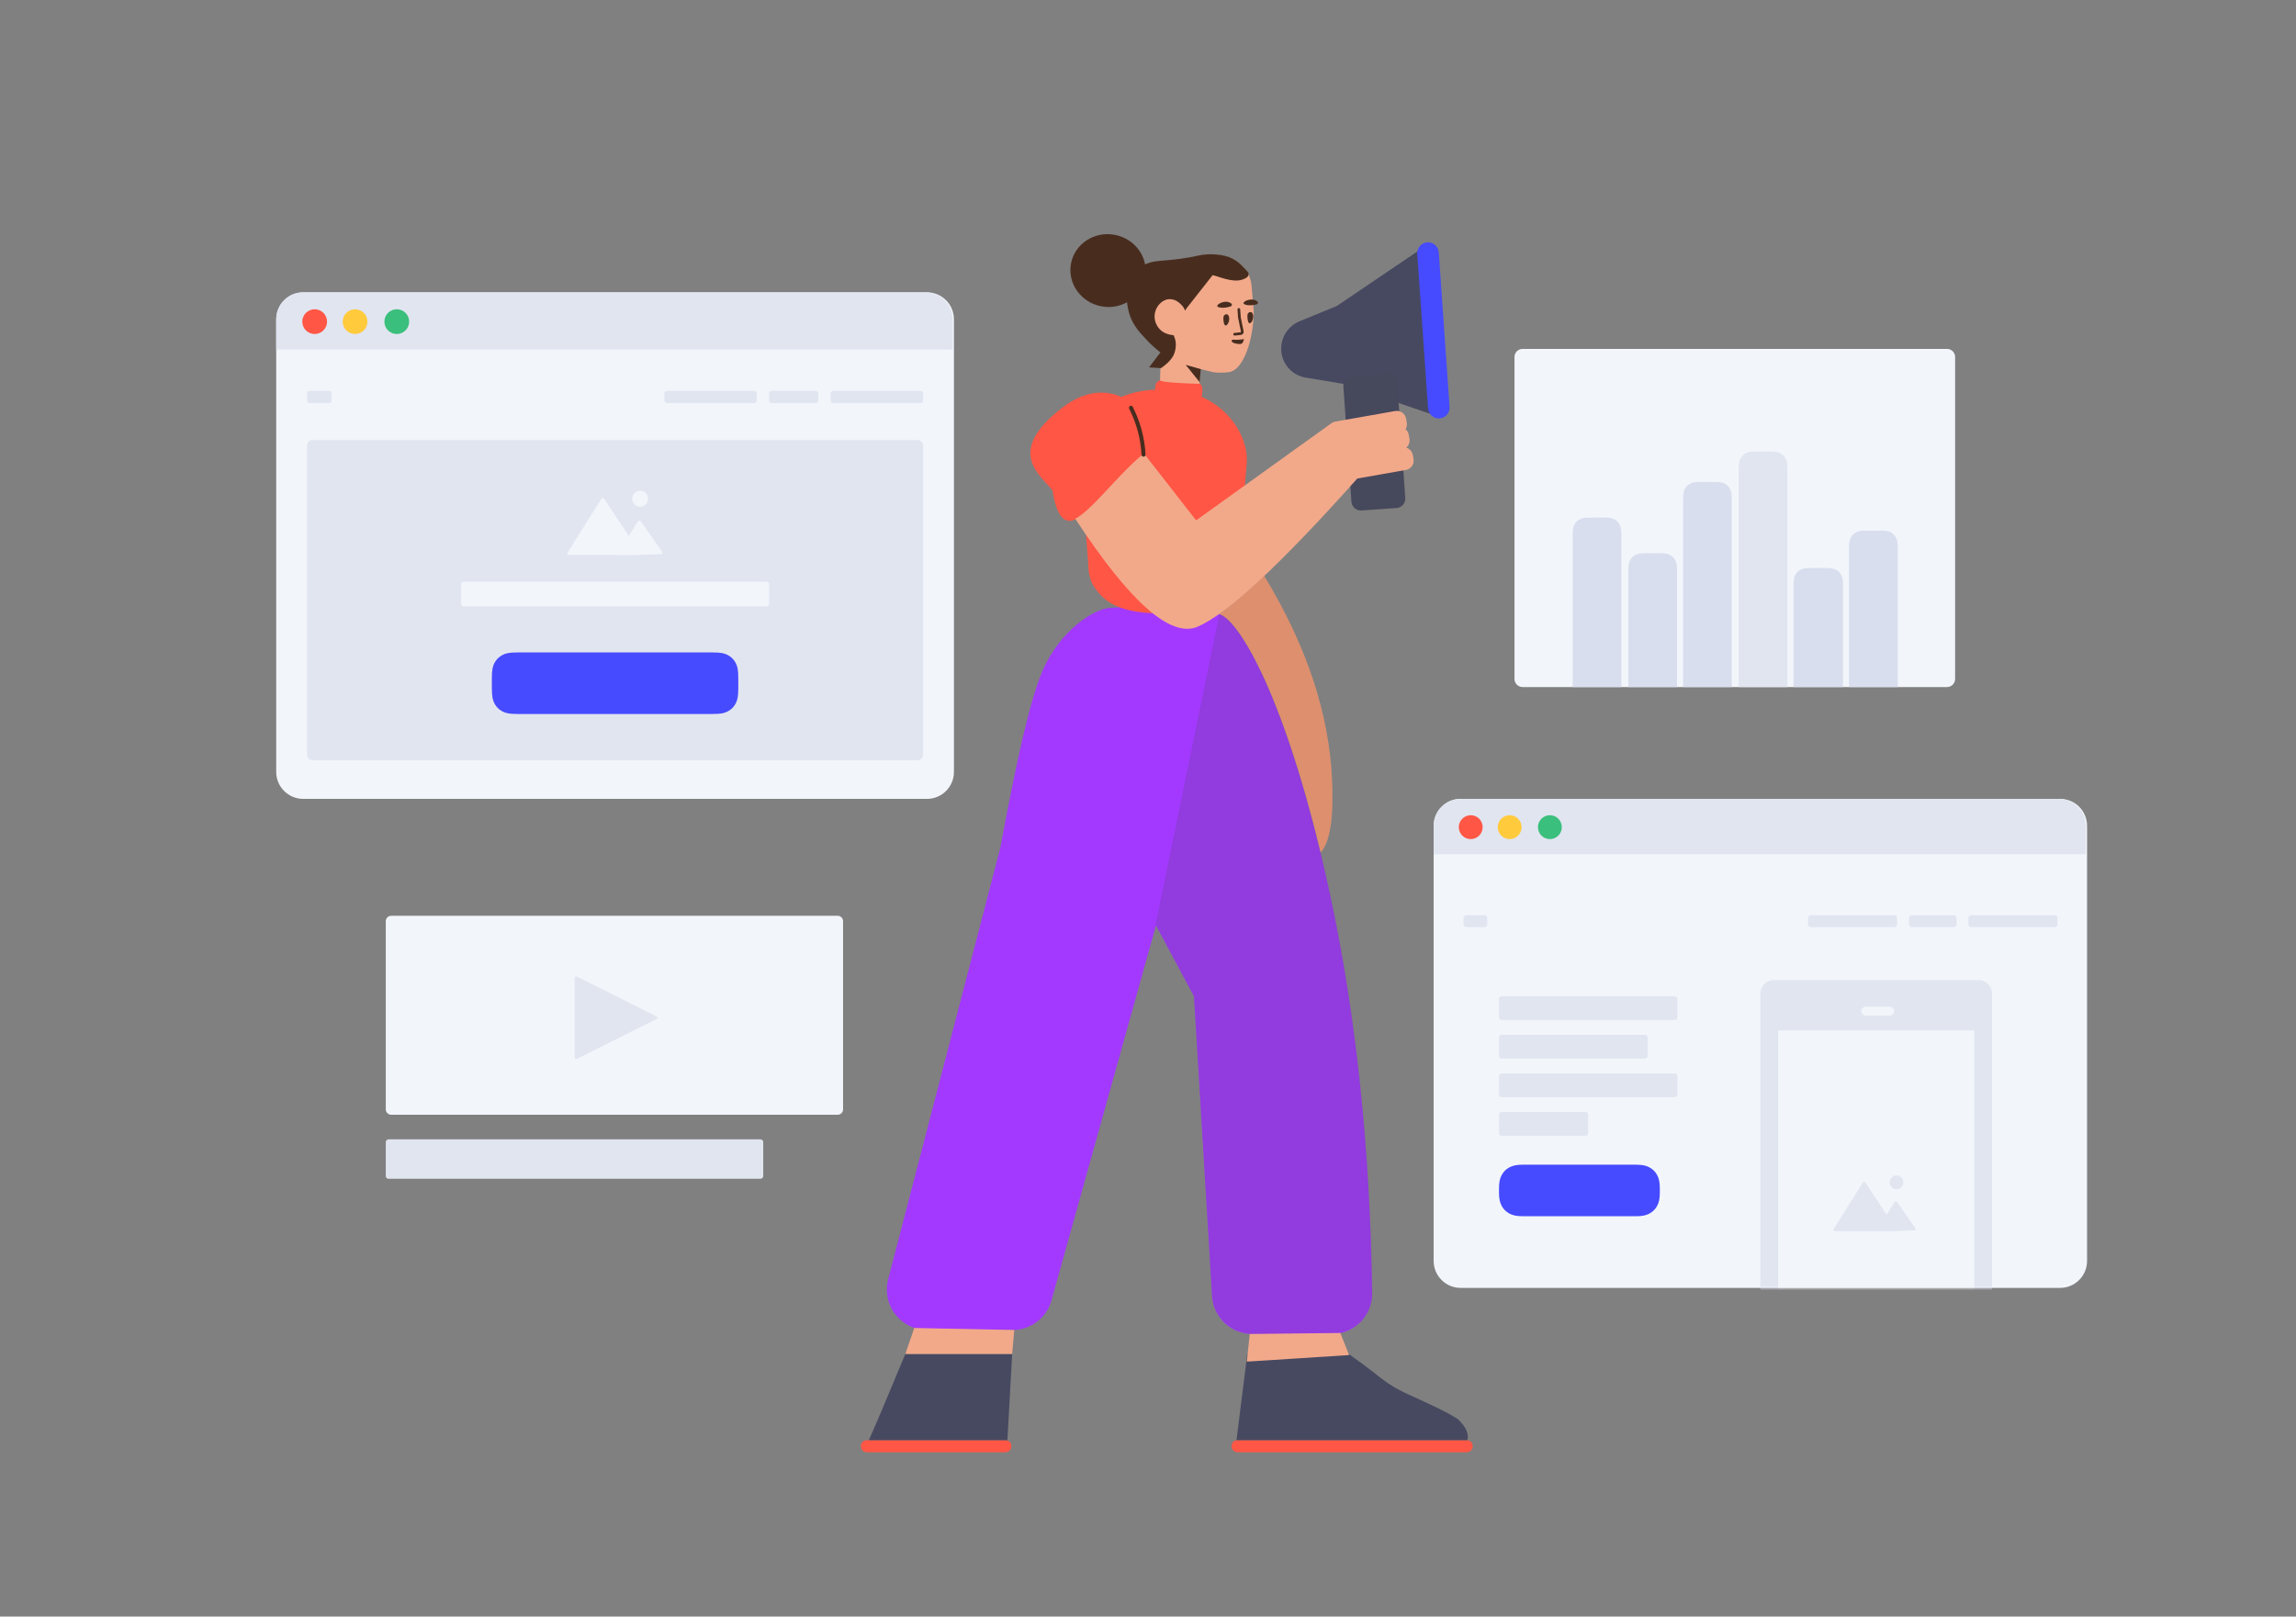 <svg width="426" height="300" viewBox="0 0 426 300" fill="none" xmlns="http://www.w3.org/2000/svg">
<rect x="0" y="0" width="426" height="300" fill="#808080" stroke="none"/>
<path d="M141.111 211.438H72.079C71.802 211.438 71.579 211.662 71.579 211.938V218.25C71.579 218.526 71.802 218.75 72.079 218.75H141.111C141.387 218.75 141.611 218.526 141.611 218.25V211.938C141.611 211.662 141.387 211.438 141.111 211.438Z" fill="#E1E5F0"/>
<path d="M155.422 169.946H72.579C72.026 169.946 71.579 170.394 71.579 170.946V205.869C71.579 206.422 72.026 206.869 72.579 206.869H155.422C155.974 206.869 156.422 206.422 156.422 205.869V170.946C156.422 170.394 155.974 169.946 155.422 169.946Z" fill="#F2F6FB"/>
<path d="M121.853 189.093L106.984 196.534C106.861 196.596 106.711 196.546 106.649 196.423C106.632 196.388 106.622 196.349 106.622 196.311V181.428C106.622 181.29 106.734 181.178 106.872 181.178C106.911 181.178 106.95 181.187 106.984 181.204L121.853 188.646C121.977 188.707 122.027 188.858 121.965 188.981C121.941 189.029 121.902 189.069 121.853 189.093Z" fill="#E1E5F0"/>
<path d="M382.233 148.25H271C268.239 148.25 266 150.489 266 153.25V234C266 236.761 268.239 239 271 239H382.233C384.995 239 387.233 236.761 387.233 234V153.25C387.233 150.489 384.995 148.25 382.233 148.25Z" fill="#F2F6FB"/>
<mask id="mask0_838_8372" style="mask-type:luminance" maskUnits="userSpaceOnUse" x="266" y="148" width="122" height="91">
<path d="M382.233 148.25H271C268.239 148.25 266 150.489 266 153.25V234C266 236.761 268.239 239 271 239H382.233C384.995 239 387.233 236.761 387.233 234V153.25C387.233 150.489 384.995 148.25 382.233 148.25Z" fill="white"/>
</mask>
<g mask="url(#mask0_838_8372)">
<path d="M367.099 181.872H329.117C327.736 181.872 326.617 182.991 326.617 184.372V262.318C326.617 263.698 327.736 264.818 329.117 264.818H367.099C368.48 264.818 369.599 263.698 369.599 262.318V184.372C369.599 182.991 368.48 181.872 367.099 181.872Z" fill="#E1E5F0"/>
<path d="M350.59 186.816H346.177C345.721 186.816 345.353 187.185 345.353 187.64C345.353 188.095 345.721 188.464 346.177 188.464H350.59C351.045 188.464 351.414 188.095 351.414 187.64C351.414 187.185 351.045 186.816 350.59 186.816Z" fill="#F2F6FB"/>
<path d="M366.293 191.211H329.923V254.931H366.293V191.211Z" fill="#F2F6FB"/>
<path d="M348.734 228.467L348.136 228.475L348.141 228.467H340.477C340.202 228.467 340.096 228.28 340.243 228.045L345.603 219.491C345.749 219.258 345.992 219.257 346.144 219.485L350.048 225.418L351.487 223.117C351.634 222.882 351.88 222.876 352.036 223.101L355.367 227.909C355.524 228.135 355.429 228.325 355.149 228.334L352.264 228.423L351.93 228.427L351.955 228.467C351.955 228.467 351.732 228.467 351.456 228.467H348.734ZM351.88 220.694C351.172 220.694 350.599 220.12 350.599 219.411C350.599 218.702 351.172 218.127 351.88 218.127C352.587 218.127 353.16 218.702 353.16 219.411C353.16 220.12 352.587 220.694 351.88 220.694Z" fill="#E1E5F0"/>
</g>
<mask id="mask1_838_8372" style="mask-type:luminance" maskUnits="userSpaceOnUse" x="266" y="148" width="122" height="91">
<path d="M382.233 148.25H271C268.239 148.25 266 150.489 266 153.25V234C266 236.761 268.239 239 271 239H382.233C384.995 239 387.233 236.761 387.233 234V153.25C387.233 150.489 384.995 148.25 382.233 148.25Z" fill="white"/>
</mask>
<g mask="url(#mask1_838_8372)">
<path d="M272.033 169.846H275.442C275.718 169.846 275.942 170.07 275.942 170.346V171.543C275.942 171.819 275.718 172.043 275.442 172.043H272.033C271.757 172.043 271.533 171.819 271.533 171.543V170.346C271.533 170.07 271.757 169.846 272.033 169.846ZM365.714 169.846H381.245C381.522 169.846 381.745 170.07 381.745 170.346V171.543C381.745 171.819 381.522 172.043 381.245 172.043H365.714C365.437 172.043 365.214 171.819 365.214 171.543V170.346C365.214 170.07 365.437 169.846 365.714 169.846ZM335.956 169.846H351.488C351.764 169.846 351.988 170.07 351.988 170.346V171.543C351.988 171.819 351.764 172.043 351.488 172.043H335.956C335.68 172.043 335.456 171.819 335.456 171.543V170.346C335.456 170.07 335.68 169.846 335.956 169.846ZM354.692 169.846H362.509C362.786 169.846 363.009 170.07 363.009 170.346V171.543C363.009 171.819 362.786 172.043 362.509 172.043H354.692C354.416 172.043 354.192 171.819 354.192 171.543V170.346C354.192 170.07 354.416 169.846 354.692 169.846Z" fill="#E1E5F0"/>
</g>
<path d="M278.623 184.877H310.729C311.005 184.877 311.229 185.101 311.229 185.377V188.785C311.229 189.061 311.005 189.285 310.729 189.285H278.623C278.347 189.285 278.123 189.061 278.123 188.785V185.377C278.123 185.101 278.347 184.877 278.623 184.877ZM278.623 192.039H305.212C305.488 192.039 305.712 192.263 305.712 192.539V195.947C305.712 196.223 305.488 196.447 305.212 196.447H278.623C278.347 196.447 278.123 196.223 278.123 195.947V192.539C278.123 192.263 278.347 192.039 278.623 192.039ZM278.623 206.364H294.176C294.452 206.364 294.676 206.588 294.676 206.864V210.272C294.676 210.548 294.452 210.772 294.176 210.772H278.623C278.347 210.772 278.123 210.548 278.123 210.272V206.864C278.123 206.588 278.347 206.364 278.623 206.364ZM278.623 199.202H310.729C311.005 199.202 311.229 199.426 311.229 199.702V203.11C311.229 203.386 311.005 203.61 310.729 203.61H278.623C278.347 203.61 278.123 203.386 278.123 203.11V199.702C278.123 199.426 278.347 199.202 278.623 199.202Z" fill="#E1E5F0"/>
<path d="M282.502 216.138H303.586C304.744 216.138 305.436 216.312 306.047 216.639C306.658 216.965 307.138 217.445 307.464 218.056C307.791 218.667 307.965 219.359 307.965 220.517V221.323C307.965 222.481 307.791 223.173 307.464 223.784C307.138 224.395 306.658 224.875 306.047 225.202C305.436 225.529 304.744 225.703 303.586 225.703H282.502C281.345 225.703 280.653 225.529 280.042 225.202C279.431 224.875 278.951 224.395 278.624 223.784C278.297 223.173 278.123 222.481 278.123 221.323V220.517C278.123 219.359 278.297 218.667 278.624 218.056C278.951 217.445 279.431 216.965 280.042 216.639C280.653 216.312 281.345 216.138 282.502 216.138Z" fill="#474BFF"/>
<path d="M266 153.251C266 150.489 268.236 148.25 271.002 148.25H381.998C384.76 148.25 387 150.49 387 153.251V158.515H266V153.251Z" fill="#E1E5F0"/>
<path d="M272.878 155.716C274.101 155.716 275.093 154.723 275.093 153.499C275.093 152.275 274.101 151.283 272.878 151.283C271.654 151.283 270.663 152.275 270.663 153.499C270.663 154.723 271.654 155.716 272.878 155.716Z" fill="#FF5645"/>
<path d="M280.105 155.716C281.328 155.716 282.32 154.723 282.32 153.499C282.32 152.275 281.328 151.283 280.105 151.283C278.882 151.283 277.89 152.275 277.89 153.499C277.89 154.723 278.882 155.716 280.105 155.716Z" fill="#FFCB3D"/>
<path d="M287.566 155.716C288.789 155.716 289.78 154.723 289.78 153.499C289.78 152.275 288.789 151.283 287.566 151.283C286.342 151.283 285.351 152.275 285.351 153.499C285.351 154.723 286.342 155.716 287.566 155.716Z" fill="#3ABF7C"/>
<path d="M171.992 54.25H56.25C53.489 54.25 51.25 56.489 51.25 59.25V143.25C51.25 146.011 53.489 148.25 56.25 148.25H171.992C174.753 148.25 176.992 146.011 176.992 143.25V59.25C176.992 56.489 174.753 54.25 171.992 54.25Z" fill="#F2F6FB"/>
<path d="M57.466 72.527H61.038C61.314 72.527 61.538 72.751 61.538 73.027V74.312C61.538 74.588 61.314 74.812 61.038 74.812H57.466C57.189 74.812 56.966 74.588 56.966 74.312V73.027C56.966 72.751 57.189 72.527 57.466 72.527ZM154.63 72.527H170.776C171.052 72.527 171.276 72.751 171.276 73.027V74.312C171.276 74.588 171.052 74.812 170.776 74.812H154.63C154.354 74.812 154.13 74.588 154.13 74.312V73.027C154.13 72.751 154.354 72.527 154.63 72.527ZM123.766 72.527H139.912C140.189 72.527 140.412 72.751 140.412 73.027V74.312C140.412 74.588 140.189 74.812 139.912 74.812H123.766C123.49 74.812 123.266 74.588 123.266 74.312V73.027C123.266 72.751 123.49 72.527 123.766 72.527ZM143.199 72.527H151.343C151.62 72.527 151.843 72.751 151.843 73.027V74.312C151.843 74.588 151.62 74.812 151.343 74.812H143.199C142.922 74.812 142.699 74.588 142.699 74.312V73.027C142.699 72.751 142.922 72.527 143.199 72.527Z" fill="#E1E5F0"/>
<path d="M170.276 81.666H57.966C57.413 81.666 56.966 82.114 56.966 82.666V140.067C56.966 140.619 57.413 141.067 57.966 141.067H170.276C170.829 141.067 171.276 140.619 171.276 140.067V82.666C171.276 82.114 170.829 81.666 170.276 81.666Z" fill="#E1E5F0"/>
<path d="M142.199 107.939H86.043C85.767 107.939 85.543 108.163 85.543 108.439V112.009C85.543 112.285 85.767 112.509 86.043 112.509H142.199C142.475 112.509 142.699 112.285 142.699 112.009V108.439C142.699 108.163 142.475 107.939 142.199 107.939Z" fill="#F2F6FB"/>
<path d="M95.997 121.076H132.245C133.834 121.076 134.454 121.25 135.065 121.577C135.676 121.904 136.155 122.383 136.482 122.995C136.809 123.606 136.983 124.226 136.983 125.814V127.761C136.983 129.35 136.809 129.97 136.482 130.581C136.155 131.192 135.676 131.672 135.065 131.999C134.454 132.325 133.834 132.499 132.245 132.499H95.997C94.408 132.499 93.788 132.325 93.177 131.999C92.566 131.672 92.087 131.192 91.76 130.581C91.433 129.97 91.259 129.35 91.259 127.761V125.814C91.259 124.226 91.433 123.606 91.76 122.995C92.087 122.383 92.566 121.904 93.177 121.577C93.788 121.25 94.408 121.076 95.997 121.076Z" fill="#474BFF"/>
<path d="M118.77 94.035C119.587 94.035 120.248 93.373 120.248 92.555C120.248 91.739 119.587 91.076 118.77 91.076C117.954 91.076 117.292 91.739 117.292 92.555C117.292 93.373 117.954 94.035 118.77 94.035Z" fill="#F2F6FB"/>
<path d="M118.857 102.994C118.857 102.994 118.635 102.994 118.357 102.994H105.532C105.256 102.994 105.15 102.806 105.298 102.57L111.563 92.587C111.711 92.353 111.954 92.349 112.106 92.577L117.606 100.92" fill="#F2F6FB"/>
<path d="M114.449 103.003C114.449 103.003 114.568 102.814 114.714 102.581L118.36 96.76C118.506 96.527 118.751 96.521 118.909 96.748L122.839 102.412C122.996 102.638 122.9 102.829 122.624 102.838L119.136 102.945" fill="#F2F6FB"/>
<path d="M51.25 59.251C51.25 56.489 53.488 54.25 56.252 54.25H171.748C174.511 54.25 176.75 56.489 176.75 59.251V64.882H51.25V59.251Z" fill="#E1E5F0"/>
<path d="M58.383 61.983C59.652 61.983 60.681 60.955 60.681 59.687C60.681 58.419 59.652 57.392 58.383 57.392C57.115 57.392 56.086 58.419 56.086 59.687C56.086 60.955 57.115 61.983 58.383 61.983Z" fill="#FF5645"/>
<path d="M65.88 61.983C67.148 61.983 68.177 60.955 68.177 59.687C68.177 58.419 67.148 57.392 65.88 57.392C64.611 57.392 63.583 58.419 63.583 59.687C63.583 60.955 64.611 61.983 65.88 61.983Z" fill="#FFCB3D"/>
<path d="M73.618 61.983C74.886 61.983 75.915 60.955 75.915 59.687C75.915 58.419 74.886 57.392 73.618 57.392C72.349 57.392 71.32 58.419 71.32 59.687C71.32 60.955 72.349 61.983 73.618 61.983Z" fill="#3ABF7C"/>
<path d="M160.875 269.5C160.25 269.5 159.75 269.067 159.75 268.548V268.202C159.75 267.683 160.275 267.25 160.875 267.25H186.5C187.125 267.25 187.625 267.683 187.625 268.202V268.548C187.625 269.067 187.1 269.5 186.5 269.5H160.875ZM229.625 267.25H272.125C272.746 267.25 273.25 267.754 273.25 268.375C273.25 268.996 272.746 269.5 272.125 269.5H229.625C229.004 269.5 228.5 268.996 228.5 268.375C228.5 267.754 229.004 267.25 229.625 267.25Z" fill="#FF5645"/>
<path d="M272.258 267.258C272.215 267.253 272.17 267.25 272.125 267.25H229.625C229.554 267.25 229.484 267.257 229.416 267.269L231.425 251.25H250.225C252.033 252.537 253.524 253.637 254.7 254.55C255.046 254.819 255.387 255.089 255.723 255.36C257.384 256.698 259.208 257.819 261.153 258.695C263.085 259.565 265.018 260.466 266.95 261.4C268.15 261.975 269.3 262.6 270.45 263.325C271 263.825 271.975 264.825 272.275 266.025C272.325 266.225 272.325 266.425 272.35 266.6C272.35 266.835 272.315 267.055 272.258 267.258ZM186.911 267.316C186.784 267.273 186.645 267.25 186.5 267.25H161.197C162.209 265.054 164.469 259.725 167.975 251.263H187.799L186.911 267.316Z" fill="#474961"/>
<path d="M214.476 171.737L195.088 241.328C194.184 244.572 191.23 246.815 187.863 246.815H172.041C167.899 246.815 164.541 243.458 164.541 239.315C164.541 238.679 164.622 238.045 164.782 237.429L185.633 157.198C188.68 140.528 191.241 129.712 193.318 124.75C196.595 116.917 203.055 113.008 205.854 112.81C219.052 111.874 225.859 112.267 226.275 113.987C229.849 115.038 239.006 129.854 246.8 166.114C251.617 188.52 254.213 213.135 254.589 239.957C254.648 244.099 251.337 247.503 247.195 247.561C247.159 247.562 247.123 247.562 247.087 247.562L232.367 247.556C228.401 247.554 225.122 244.466 224.883 240.508L221.525 184.876L214.476 171.737Z" fill="#A339FF"/>
<path d="M259.484 74.773L260.716 92.399C260.784 93.364 260.057 94.2 259.092 94.267L252.608 94.721C251.644 94.788 250.808 94.061 250.74 93.097L249.241 71.649C249.231 71.517 249.237 71.387 249.256 71.261L249.118 71.214L242.237 70.069C239.833 69.669 237.991 67.713 237.737 65.289L237.736 65.283C237.481 62.855 238.857 60.549 241.115 59.621L248.058 56.767L263.185 46.528C263.442 46.354 263.741 46.252 264.051 46.231C265.015 46.168 265.848 46.899 265.912 47.863L267.692 75.027C267.707 75.258 267.676 75.491 267.601 75.71C267.287 76.624 266.291 77.111 265.377 76.797L259.484 74.773Z" fill="#474961"/>
<path opacity="0.177" d="M257.448 69.367L250.964 69.82C250 69.888 249.273 70.724 249.34 71.688L250.84 93.136C250.907 94.1 251.744 94.827 252.708 94.759L259.192 94.306C260.156 94.239 260.883 93.402 260.815 92.438L259.316 70.991C259.248 70.026 258.412 69.299 257.448 69.367Z" fill="#444444"/>
<path d="M266.95 46.829C266.873 45.727 265.917 44.897 264.815 44.974C263.713 45.051 262.883 46.007 262.96 47.108L264.965 75.788C265.042 76.89 265.998 77.721 267.1 77.644C268.202 77.567 269.032 76.611 268.955 75.509L266.95 46.829Z" fill="#474BFF"/>
<path d="M222.945 73.634C226.973 75.412 229.885 78.789 230.97 82.607C231.344 83.907 231.415 85.307 231.274 86.657L229.73 104.232C229.706 104.507 229.683 104.757 229.683 105.032C229.659 106.332 229.402 107.932 228.396 109.257C226.945 111.207 224.698 113.957 215.338 113.857C206.632 113.757 204.549 111.007 203.145 109.107C202.139 107.757 201.928 105.907 201.905 104.657C201.905 104.382 201.881 104.132 201.858 103.857L201.19 95.272C200.554 95.795 199.962 96.197 199.424 96.435C197.368 97.346 195.986 95.536 195.276 91.005C193.017 88.091 186.336 83.845 197.24 75.55C201.327 72.442 205.125 72.348 208.023 73.654C209.893 72.878 212.023 72.415 214.322 72.323L214.369 71.658C214.417 70.969 215.014 70.45 215.703 70.498L221.938 70.934C222.626 70.982 223.145 71.58 223.097 72.268L223.028 73.266C223.018 73.396 222.99 73.519 222.945 73.634Z" fill="#FF5645"/>
<path d="M167.975 251.263L169.638 246.438L188.187 246.815L187.799 251.263H167.975ZM245.032 158.198C237.64 127.524 229.53 114.831 226.26 113.974C226.257 113.958 226.254 113.942 226.25 113.926C228.582 112.269 231.354 109.926 234.568 106.896C242.4 119.789 246.594 132.394 247.148 144.711C247.468 151.823 246.763 156.318 245.032 158.198ZM247.317 78.378C247.459 78.31 247.613 78.259 247.777 78.23L258.856 76.277C259.807 76.109 260.715 76.744 260.883 77.696L261.013 78.435C261.091 78.874 260.997 79.304 260.78 79.656C261.087 79.911 261.308 80.272 261.383 80.696L261.513 81.435C261.625 82.07 261.379 82.687 260.919 83.076C261.529 83.262 262.015 83.775 262.133 84.446L262.263 85.185C262.431 86.137 261.795 87.044 260.844 87.212L251.832 88.801C237.614 104.742 227.748 113.906 222.232 116.293C217.234 118.456 209.657 111.778 199.5 96.261C202.591 94.717 207.341 88.167 212.065 84.291C212.124 84.243 212.182 84.192 212.237 84.141L221.931 96.567C238.846 84.42 247.303 78.347 247.303 78.347L247.317 78.378ZM222.712 68.48L222.559 71.234C218.164 71.101 215.721 70.895 215.231 70.617L215.378 66.043L215.231 64.299L215.358 62.887L217.389 63.1L217.491 62.866C217.464 62.843 217.462 62.818 217.462 62.818C217.37 62.573 217.132 62.39 216.932 62.404C216.474 62.31 215.784 62.108 215.17 61.574C214.314 60.807 213.748 59.519 214.056 58.194C214.343 56.921 214.438 54.909 215.636 54.85C216.311 54.828 217.384 54.806 217.462 54.85C217.541 54.895 219.19 55.98 219.123 55.384C219.078 54.986 218.846 52.864 218.427 49.017C218.399 48.618 218.674 48.248 219.071 48.195C219.793 48.119 220.484 47.971 221.195 47.745C221.961 47.592 222.505 47.478 222.677 47.441C223.887 47.181 226.087 47.103 228.088 47.765C228.939 48.106 229.777 48.624 230.506 49.375C230.695 49.562 230.887 49.799 231.079 50.037C231.134 50.108 231.189 50.179 231.246 50.276C231.804 51.089 232.146 52.042 232.216 53.04L232.603 57.498C232.61 57.949 232.641 58.398 232.597 58.852C232.238 64.466 230.296 68.586 228.245 69.005C227.999 69.073 226.661 69.292 225.041 69.054C224.888 69.015 225.016 69.056 222.822 68.507C222.785 68.498 222.749 68.489 222.712 68.48ZM231.333 252.684L231.877 247.562L248.683 247.367L250.313 251.466L231.333 252.684Z" fill="#F2A98A"/>
<path opacity="0.177" d="M214.408 171.576L226.202 114.122C226.204 114.067 226.201 114.013 226.191 113.961C229.689 114.751 238.948 129.5 246.819 166.115C251.648 188.576 254.24 213.201 254.596 239.988C254.649 244.01 251.432 247.314 247.41 247.367C247.378 247.368 247.346 247.368 247.314 247.368C245.096 247.368 240.144 247.406 232.458 247.481C228.463 247.521 225.139 244.421 224.898 240.434L221.545 184.877L214.408 171.576Z" fill="#444444"/>
<path opacity="0.2" d="M245.032 158.199C237.64 127.525 229.53 114.832 226.26 113.974C226.257 113.958 226.254 113.942 226.25 113.927C228.582 112.27 231.354 109.927 234.567 106.896C242.4 119.79 246.594 132.395 247.148 144.712C247.468 151.823 246.763 156.319 245.032 158.199Z" fill="#8C2A00"/>
<path d="M222.585 70.925L219.995 67.71L222.794 68.5L222.585 70.925Z" fill="#482D1F"/>
<path d="M219.906 57.646L219.619 57.104C219.619 57.104 219.164 56.333 218.251 55.821C218.173 55.776 217.601 55.49 216.926 55.513C215.727 55.571 214.602 56.678 214.315 57.951C213.982 59.277 214.548 60.566 215.402 61.308C216.257 62.075 217.417 62.161 217.747 62.213L217.754 62.212C218.255 63.251 218.302 64.361 217.896 65.543C217.545 66.567 216.567 67.533 215.408 68.318L213.2 68.169L215.299 65.408C214.501 64.765 213.28 63.73 212.553 62.861C211.979 62.174 210.141 60.623 209.419 57.817C209.342 57.483 209.191 56.87 209.109 56.098C207.709 56.869 206.02 57.172 204.302 56.838C200.507 56.1 198.007 52.535 198.718 48.876C199.429 45.217 203.082 42.848 206.877 43.586C209.799 44.154 211.953 46.397 212.465 49.069C214.057 48.278 215.615 48.485 218.984 48.026C219.281 47.98 219.777 47.895 220.422 47.8C220.694 47.756 220.917 47.715 221.14 47.675C221.906 47.521 222.449 47.407 222.622 47.37C223.832 47.11 226.032 47.032 228.033 47.694C228.884 48.035 229.722 48.553 230.451 49.304C230.64 49.491 231.433 50.354 231.625 50.591C231.862 51.401 231.008 51.718 230.42 51.91C228.581 52.489 226.001 51.244 224.986 51.065C223.351 53.133 221.739 55.176 220.13 57.243C220.058 57.368 219.983 57.502 219.906 57.646ZM233.162 56.477C232.668 56.603 231.899 56.743 231.215 56.579C230.074 56.313 231.14 55.631 232.164 55.578C232.663 55.552 233.049 55.757 233.284 55.945C233.492 56.084 233.409 56.414 233.162 56.477ZM228.352 56.85C227.868 57.011 227.111 57.204 226.364 57.069C225.211 56.909 226.224 56.129 227.241 56.005C227.762 55.941 228.162 56.118 228.409 56.289C228.654 56.435 228.594 56.77 228.352 56.85Z" fill="#482D1F"/>
<path d="M231.445 58.506C231.444 58.205 231.671 57.934 231.97 57.908C232.169 57.891 232.352 57.975 232.455 58.292C232.749 59.07 232.104 60.306 231.718 59.913C231.468 59.634 231.432 58.934 231.445 58.506ZM226.989 58.921C226.988 58.62 227.215 58.349 227.514 58.323C227.713 58.306 227.896 58.39 227.999 58.708C228.293 59.485 227.648 60.721 227.263 60.328C227.012 60.049 226.976 59.349 226.989 58.921ZM229.236 63.743C229.059 63.702 228.628 63.6 228.539 63.329C228.536 63.279 228.507 63.206 228.53 63.154C228.62 62.974 228.925 63.059 229.376 63.06C230.176 63.043 230.821 62.934 230.821 62.934C230.821 62.934 230.673 63.443 230.556 63.599C230.327 64.011 229.515 63.804 229.236 63.743ZM230.208 58.88L230.207 58.864L230.204 58.848L230.208 58.88ZM230.743 61.498C230.806 61.779 230.602 62.067 230.32 62.13C230.288 62.136 230.26 62.142 230.231 62.147C230.056 62.179 229.892 62.199 229.587 62.227C229.54 62.231 229.361 62.247 229.359 62.248C229.26 62.257 229.179 62.264 229.095 62.272C228.958 62.285 228.836 62.185 228.822 62.047C228.809 61.91 228.91 61.788 229.047 61.774C229.132 61.766 229.214 61.759 229.314 61.75C229.316 61.749 229.495 61.733 229.541 61.729C229.832 61.702 229.984 61.684 230.14 61.655C230.165 61.651 230.19 61.646 230.215 61.641C230.234 61.636 230.255 61.607 230.254 61.602L229.714 58.947L229.709 58.915L229.607 57.443C229.598 57.305 229.702 57.186 229.839 57.176C229.977 57.167 230.097 57.271 230.106 57.408L230.207 58.864L230.743 61.498Z" fill="#482D1F"/>
<path d="M212.548 84.358C212.383 81.272 211.592 78.321 210.177 75.508C210.084 75.323 209.859 75.248 209.674 75.341C209.489 75.434 209.414 75.66 209.507 75.845C210.876 78.566 211.64 81.416 211.799 84.398C211.811 84.605 211.987 84.764 212.194 84.753C212.401 84.742 212.559 84.565 212.548 84.358Z" fill="#482D1F"/>
<path d="M361.25 64.75H282.5C281.672 64.75 281 65.422 281 66.25V126C281 126.828 281.672 127.5 282.5 127.5H361.25C362.078 127.5 362.75 126.828 362.75 126V66.25C362.75 65.422 362.078 64.75 361.25 64.75Z" fill="#F2F6FB"/>
<path d="M346.283 98.465H348.903C350.017 98.465 350.422 98.581 350.829 98.799C351.236 99.017 351.556 99.336 351.774 99.744C351.992 100.151 352.108 100.555 352.108 101.67V127.501H343.078V101.67C343.078 100.555 343.194 100.151 343.412 99.744C343.63 99.336 343.95 99.017 344.357 98.799C344.765 98.581 345.169 98.465 346.283 98.465Z" fill="#D8DEED"/>
<path d="M335.964 105.4H338.745C339.859 105.4 340.263 105.516 340.671 105.734C341.078 105.952 341.398 106.272 341.616 106.679C341.834 107.087 341.95 107.491 341.95 108.605V127.5H332.759V108.605C332.759 107.491 332.875 107.087 333.093 106.679C333.311 106.272 333.63 105.952 334.038 105.734C334.445 105.516 334.849 105.4 335.964 105.4Z" fill="#D8DEED"/>
<path d="M325.805 83.785H328.425C329.54 83.785 329.944 83.901 330.351 84.119C330.759 84.337 331.078 84.657 331.296 85.064C331.514 85.472 331.63 85.876 331.63 86.99V127.5H322.601V86.99C322.601 85.876 322.717 85.472 322.935 85.064C323.152 84.657 323.472 84.337 323.88 84.119C324.287 83.901 324.691 83.785 325.805 83.785Z" fill="#E1E5F0"/>
<path d="M315.486 89.432H318.106C319.22 89.432 319.624 89.548 320.032 89.766C320.439 89.983 320.759 90.303 320.977 90.711C321.195 91.118 321.311 91.522 321.311 92.636V127.501H312.281V92.636C312.281 91.522 312.397 91.118 312.615 90.711C312.833 90.303 313.153 89.983 313.56 89.766C313.967 89.548 314.371 89.432 315.486 89.432Z" fill="#D8DEED"/>
<path d="M305.328 102.658H307.948C309.062 102.658 309.466 102.774 309.873 102.992C310.281 103.21 310.601 103.53 310.818 103.937C311.036 104.345 311.152 104.749 311.152 105.863V127.5H302.123V105.863C302.123 104.749 302.239 104.345 302.457 103.937C302.675 103.53 302.994 103.21 303.402 102.992C303.809 102.774 304.213 102.658 305.328 102.658Z" fill="#D8DEED"/>
<path d="M295.008 96.045H297.628C298.742 96.045 299.146 96.161 299.554 96.379C299.961 96.597 300.281 96.916 300.499 97.324C300.717 97.731 300.833 98.135 300.833 99.25V127.501H291.803V99.25C291.803 98.135 291.919 97.731 292.137 97.324C292.355 96.916 292.675 96.597 293.082 96.379C293.49 96.161 293.894 96.045 295.008 96.045Z" fill="#D8DEED"/>
</svg>

